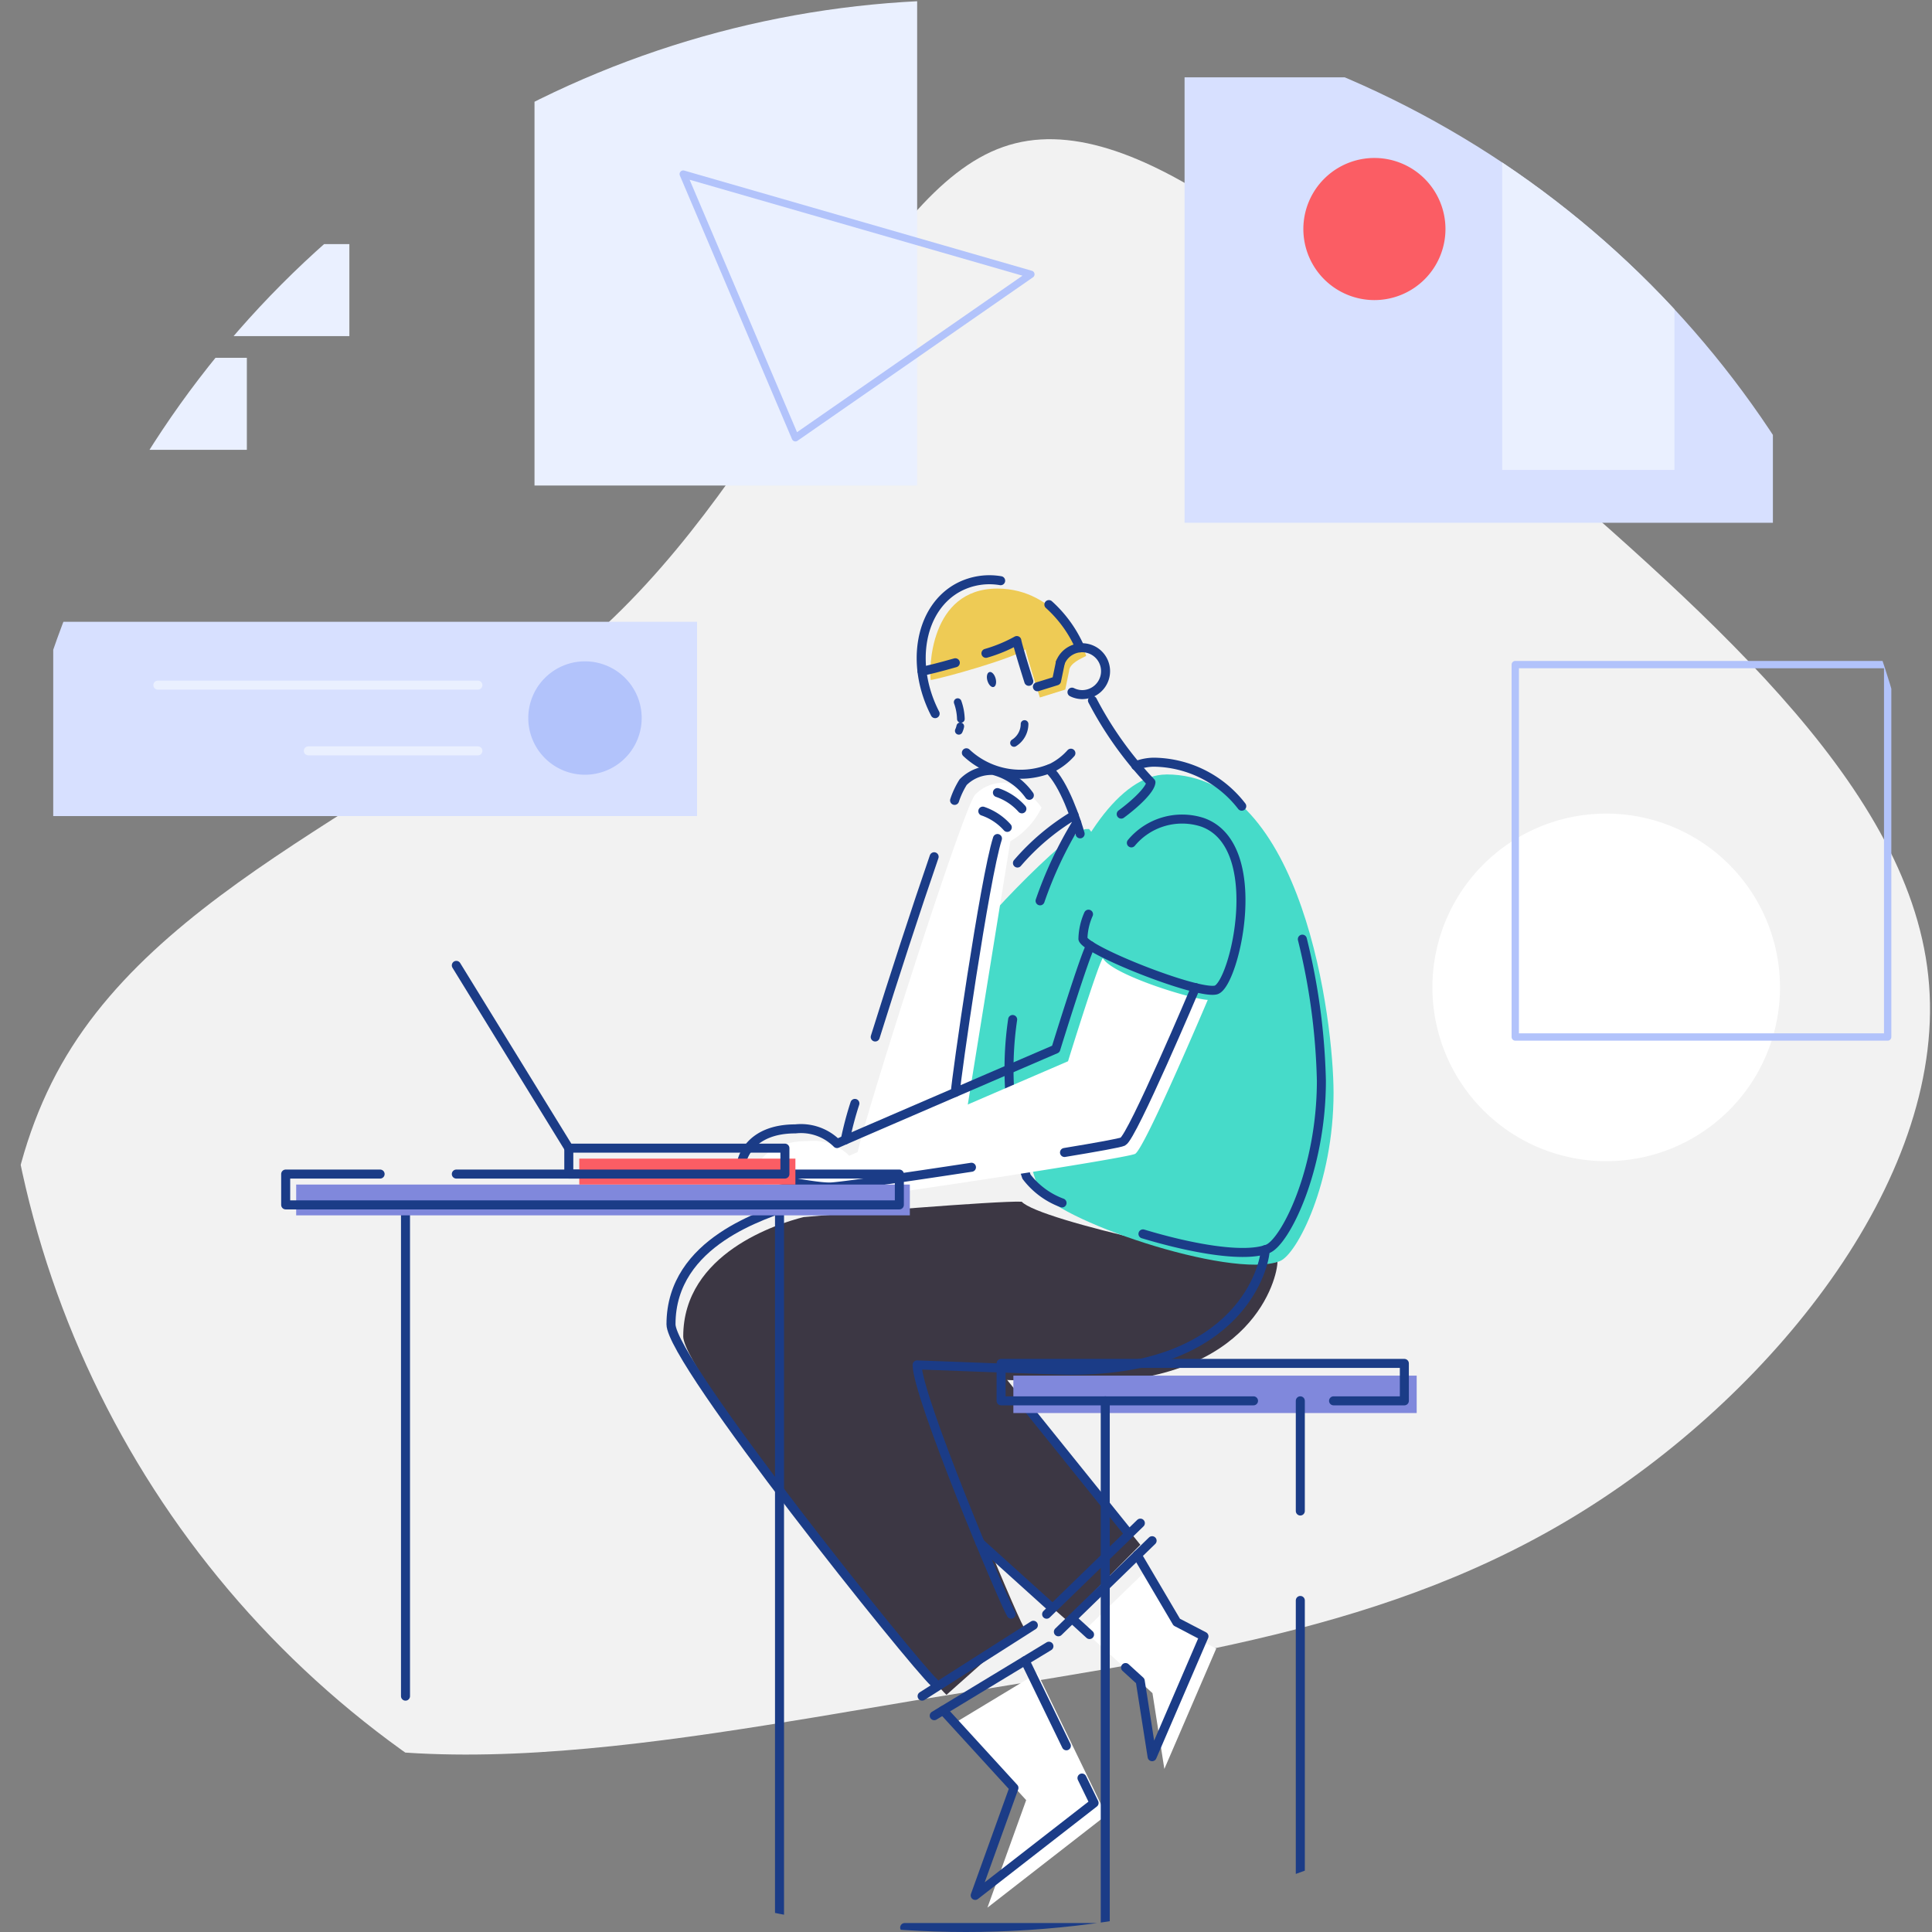 <svg xmlns="http://www.w3.org/2000/svg" xmlns:xlink="http://www.w3.org/1999/xlink" width="130" height="130" viewBox="0 0 130 130"><rect x="0" y="0" width="130" height="130" fill="#808080" stroke="none"/><defs><clipPath id="a"><circle cx="65" cy="65" r="65" transform="translate(1033 8987)" fill="#fff" stroke="#707070" stroke-width="1"/></clipPath></defs><g transform="translate(-1033 -8987)" clip-path="url(#a)"><g transform="translate(1033.132 8987)"><path d="M100.936,29.256c13.03,11.4,27.289,23.222,28.679,36.4C131.04,78.861,119.533,93.427,106.5,101.6s-27.6,9.941-45.122,12.827c-17.485,2.919-37.89,6.986-49.7-1.182S-3.376,84.666,3.993,71.635,29.361,52.965,41.18,41.527C53,30.126,58.63,12.954,67.356,9.893,76.082,6.8,87.9,17.855,100.936,29.256" fill="#f2f2f2"/><rect width="39.587" height="29.973" transform="translate(79.575 5.202)" fill="#d7e0ff"/><rect width="11.592" height="20.783" transform="translate(100.947 10.837)" fill="#eaf0ff"/><path d="M97.13,15.409a4.781,4.781,0,1,1-4.78-4.779,4.781,4.781,0,0,1,4.78,4.779" fill="#fb5d64"/><path d="M119.64,66.439a11.694,11.694,0,1,1-11.694-11.694A11.694,11.694,0,0,1,119.64,66.439" fill="#fff"/><rect width="25.058" height="25.058" transform="translate(101.827 44.719)" fill="none" stroke="#b2c3fb" stroke-linecap="round" stroke-linejoin="round" stroke-width="0.493"/><path d="M60.742,129.7h62.176" fill="none" stroke="#1b3c87" stroke-linecap="round" stroke-linejoin="round" stroke-width="0.607"/><path d="M.3,129.7H46.119" fill="none" stroke="#1b3c87" stroke-linecap="round" stroke-linejoin="round" stroke-width="0.607"/><path d="M71.8,45.168,71.548,46.4l-1.71.533s-.847-2.641-.964-3.238c-.822.613-5.562,1.942-6.379,2.061-.113-.636-.113-6.152,4.485-6.152,4.05,0,5.866,4.057,5.973,4.532-.237.138-1.151.477-1.151,1.038" fill="#eecb55"/><path d="M72.939,55.787c-1.028,0-8.487,7.527-8.793,9.1l-2.4,12.431,12.444-3.481.73-15.833-1.773-2.223Z" fill="#46dbc9"/><path d="M57.568,77.643c-.021-.867,7.122-23.42,7.928-24.186a2.676,2.676,0,0,1,2.034-.789,4.3,4.3,0,0,1,2.422,1.672,5.265,5.265,0,0,1-2.1,2.266L64.973,74.419Z" fill="#fff"/><path d="M66.274,91.167,76.6,103.947l-5.008,5.034L56.435,95.731,60.02,90.8Z" fill="#3c3744"/><path d="M63.554,114.042c-1.391-1.265-17.713-21.6-17.713-24.112,0-5.609,6.364-7.6,8.1-8.035,2.393-.217,13.006-1.105,14.676-1.036,1.2,1.3,15.182,4.314,17.208,4.054,0,1.015-1.612,8.109-13.044,8.109-1.2,0-10.211-.36-10.379-.36,0,2.11,5.777,15.843,6.328,16.774" fill="#3c3744"/><path d="M78.345,52.11C87.6,52.11,89.6,68.8,89.6,73.541c0,6.04-2.45,10.867-3.618,11.319C82.677,86.132,70.537,81.968,69.767,80c-3.753-9.6,2.424-27.886,8.584-27.886" fill="#46dbc9"/><path d="M70.445,40.682a8.417,8.417,0,0,1,1.871,2.436q.122.237.227.474" fill="none" stroke="#1b3c87" stroke-linecap="round" stroke-linejoin="round" stroke-width="0.607"/><path d="M62.791,48.02c-1.728-3.358-1-7.177,1.635-8.53a4.468,4.468,0,0,1,2.773-.416" fill="none" stroke="#1b3c87" stroke-linecap="round" stroke-linejoin="round" stroke-width="0.607"/><path d="M71.926,50.681a4.328,4.328,0,0,1-1.245.967,5.324,5.324,0,0,1-5.787-.995" fill="none" stroke="#1b3c87" stroke-linecap="round" stroke-linejoin="round" stroke-width="0.607"/><path d="M71.216,44.58a1.577,1.577,0,1,1,1.472,2.159A1.551,1.551,0,0,1,72,46.574" fill="none" stroke="#1b3c87" stroke-linecap="round" stroke-linejoin="round" stroke-width="0.607"/><path d="M72.548,56.108c-.232-.83-1.066-3.389-2.107-4.346" fill="none" stroke="#1b3c87" stroke-linecap="round" stroke-linejoin="round" stroke-width="0.607"/><path d="M73.378,47.134a24.214,24.214,0,0,0,3.934,5.507c-.043.469-.965,1.375-2,2.138" fill="none" stroke="#1b3c87" stroke-linecap="round" stroke-linejoin="round" stroke-width="0.607"/><path d="M69.673,46.211l1.288-.4.255-1.228" fill="none" stroke="#1b3c87" stroke-linecap="round" stroke-linejoin="round" stroke-width="0.607"/><path d="M66.21,43.961a9.939,9.939,0,0,0,2.077-.86c.084.434.556,1.95.806,2.743" fill="none" stroke="#1b3c87" stroke-linecap="round" stroke-linejoin="round" stroke-width="0.607"/><path d="M61.906,45.162c.316-.046,1.212-.271,2.243-.566" fill="none" stroke="#1b3c87" stroke-linecap="round" stroke-linejoin="round" stroke-width="0.607"/><path d="M71.331,80.943a5.312,5.312,0,0,1-2.394-1.771A22.862,22.862,0,0,1,68.007,68.6" fill="none" stroke="#1b3c87" stroke-linecap="round" stroke-linejoin="round" stroke-width="0.607"/><path d="M87.5,63.194a43.486,43.486,0,0,1,1.281,9.523c0,6.042-2.45,10.869-3.618,11.319-1.551.6-5.04,0-8.387-1.01" fill="none" stroke="#1b3c87" stroke-linecap="round" stroke-linejoin="round" stroke-width="0.607"/><path d="M76.292,51.523a3.454,3.454,0,0,1,1.23-.237,7.585,7.585,0,0,1,5.9,2.96" fill="none" stroke="#1b3c87" stroke-linecap="round" stroke-linejoin="round" stroke-width="0.607"/><path d="M69.853,60.615a26.846,26.846,0,0,1,2.467-5.246" fill="none" stroke="#1b3c87" stroke-linecap="round" stroke-linejoin="round" stroke-width="0.607"/><path d="M64.1,53.856a5.648,5.648,0,0,1,.574-1.224,2.676,2.676,0,0,1,2.034-.789,4.3,4.3,0,0,1,2.422,1.672" fill="none" stroke="#1b3c87" stroke-linecap="round" stroke-linejoin="round" stroke-width="0.607"/><path d="M58.759,69.777c1.212-3.874,2.751-8.612,3.965-12.128" fill="none" stroke="#1b3c87" stroke-linecap="round" stroke-linejoin="round" stroke-width="0.607"/><path d="M56.744,76.7a22.341,22.341,0,0,1,.648-2.454" fill="none" stroke="#1b3c87" stroke-linecap="round" stroke-linejoin="round" stroke-width="0.607"/><path d="M66.983,53.332a3.882,3.882,0,0,1,1.645,1.092" fill="none" stroke="#1b3c87" stroke-linecap="round" stroke-linejoin="round" stroke-width="0.607"/><path d="M66,54.58a3.891,3.891,0,0,1,1.645,1.092" fill="none" stroke="#1b3c87" stroke-linecap="round" stroke-linejoin="round" stroke-width="0.607"/><path d="M64.151,73.5c.028-.789,1.973-14.4,2.834-17.078" fill="none" stroke="#1b3c87" stroke-linecap="round" stroke-linejoin="round" stroke-width="0.607"/><path d="M68.33,58.071a15.6,15.6,0,0,1,3.812-3.215" fill="none" stroke="#1b3c87" stroke-linecap="round" stroke-linejoin="round" stroke-width="0.607"/><path d="M30.573,64.958l7.565,12.294" fill="none" stroke="#1b3c87" stroke-linecap="round" stroke-linejoin="round" stroke-width="0.607"/><path d="M85,84.089C85,85.1,83.392,92.2,71.958,92.2c-1.2,0-10.211-.36-10.379-.36,0,2.11,5.777,15.843,6.328,16.774" fill="none" stroke="#1b3c87" stroke-linecap="round" stroke-linejoin="round" stroke-width="0.607"/><path d="M53.118,81.075c-1.679.628-8.1,2.426-8.1,8.035,0,2.516,16.319,22.847,17.713,24.112" fill="none" stroke="#1b3c87" stroke-linecap="round" stroke-linejoin="round" stroke-width="0.607"/><path d="M61.914,114.13,69.4,109.36" fill="none" stroke="#1b3c87" stroke-linecap="round" stroke-linejoin="round" stroke-width="0.607"/><path d="M62.73,115.445l7.718-4.675" fill="none" stroke="#1b3c87" stroke-linecap="round" stroke-linejoin="round" stroke-width="0.607"/><path d="M65.817,103.823l4.8,4.333" fill="none" stroke="#1b3c87" stroke-linecap="round" stroke-linejoin="round" stroke-width="0.607"/><path d="M68.631,94.259l7.137,8.866" fill="none" stroke="#1b3c87" stroke-linecap="round" stroke-linejoin="round" stroke-width="0.607"/><path d="M76.6,102.488l-6.307,6.129" fill="none" stroke="#1b3c87" stroke-linecap="round" stroke-linejoin="round" stroke-width="0.607"/><path d="M77.391,103.67,71.084,109.8" fill="none" stroke="#1b3c87" stroke-linecap="round" stroke-linejoin="round" stroke-width="0.607"/><path d="M27.153,124.247v5.45" fill="none" stroke="#1b3c87" stroke-linecap="round" stroke-linejoin="round" stroke-width="0.607"/><path d="M27.153,81.075V114.13" fill="none" stroke="#1b3c87" stroke-linecap="round" stroke-linejoin="round" stroke-width="0.607"/><path d="M52.32,81.075V129.7" fill="none" stroke="#1b3c87" stroke-linecap="round" stroke-linejoin="round" stroke-width="0.607"/><path d="M81.588,56.149c4.406,1.533,2.163,10.969.923,11.288S73.794,64.8,73.561,64s2.881-9.645,8.027-7.853" fill="#46dbc9"/><path d="M75.995,56.716a4.439,4.439,0,0,1,4.769-1.391c4.406,1.533,2.163,10.969.921,11.288s-8.716-2.639-8.949-3.435a4.324,4.324,0,0,1,.375-1.664" fill="none" stroke="#1b3c87" stroke-linecap="round" stroke-linejoin="round" stroke-width="0.607"/><path d="M74.076,64.465c-.358.526-2.343,6.945-2.343,6.945s-14.023,6.047-14.722,6.359a3.438,3.438,0,0,0-2.8-.987c-3.116,0-3.656,2.067-3.656,2.511s4.738,1.431,6.009,1.4,19.047-2.735,19.682-3.052,4.889-10.36,4.889-10.36c-1.151-.061-6.458-1.7-7.06-2.814" fill="#fff"/><path d="M65.235,78.542c-4.486.686-8.88,1.316-9.494,1.329-1.271.033-6.009-.954-6.009-1.4s.539-2.511,3.656-2.511a3.421,3.421,0,0,1,2.8.987c.7-.317,14.722-6.359,14.722-6.359s1.985-6.414,2.343-6.945" fill="none" stroke="#1b3c87" stroke-linecap="round" stroke-linejoin="round" stroke-width="0.607"/><path d="M80.312,66.455S76.059,76.5,75.423,76.815c-.181.09-1.748.375-3.927.733" fill="none" stroke="#1b3c87" stroke-linecap="round" stroke-linejoin="round" stroke-width="0.607"/><rect width="27.139" height="2.518" transform="translate(68.055 92.563)" fill="#8088dc"/><path d="M84.214,94.259H67.23V91.741H94.364v2.518H89.6" fill="none" stroke="#1b3c87" stroke-linecap="round" stroke-linejoin="round" stroke-width="0.607"/><rect width="41.292" height="2.072" transform="translate(19.797 79.705)" fill="#8088dc"/><path d="M30.573,79h29.81v2.075H19.091V79h6.354" fill="none" stroke="#1b3c87" stroke-linecap="round" stroke-linejoin="round" stroke-width="0.607"/><rect width="14.542" height="1.743" transform="translate(38.847 77.962)" fill="#fb5d64"/><rect width="14.542" height="1.743" transform="translate(38.141 77.256)" fill="none" stroke="#1b3c87" stroke-linecap="round" stroke-linejoin="round" stroke-width="0.607"/><path d="M64.148,115.911l4.769,5.215-2.608,7.236,8-6.221-4.638-9.566" fill="#fff"/><path d="M71.622,117.471l-2.778-5.726" fill="none" stroke="#1b3c87" stroke-linecap="round" stroke-linejoin="round" stroke-width="0.607"/><path d="M63.325,115.087l4.769,5.215-2.607,7.236,8-6.221-.816-1.677" fill="none" stroke="#1b3c87" stroke-linecap="round" stroke-linejoin="round" stroke-width="0.607"/><path d="M77.215,105.465l2.656,4.509,1.834.954-3.49,8.1-.8-5.1-4.6-4.2" fill="#fff"/><path d="M73.181,109.985l-1.176-1.074" fill="none" stroke="#1b3c87" stroke-linecap="round" stroke-linejoin="round" stroke-width="0.607"/><path d="M76.391,104.642l2.656,4.508,1.834.955-3.49,8.1-.8-5.1-.987-.9" fill="none" stroke="#1b3c87" stroke-linecap="round" stroke-linejoin="round" stroke-width="0.607"/><path d="M74.238,94.259v35.193" fill="none" stroke="#1b3c87" stroke-linecap="round" stroke-linejoin="round" stroke-width="0.607"/><path d="M87.363,107.691v21.765" fill="none" stroke="#1b3c87" stroke-linecap="round" stroke-linejoin="round" stroke-width="0.607"/><path d="M87.363,94.259v7.413" fill="none" stroke="#1b3c87" stroke-linecap="round" stroke-linejoin="round" stroke-width="0.607"/><path d="M66.309,45.8c.081.28.268.47.419.426s.21-.3.13-.582-.266-.47-.419-.421-.209.3-.13.582" fill="#1b3c87"/><path d="M64.483,48.875a1.341,1.341,0,0,1-.1.3" fill="none" stroke="#1b3c87" stroke-linecap="round" stroke-linejoin="round" stroke-width="0.516"/><path d="M64.309,47.245a3.642,3.642,0,0,1,.214,1.13" fill="none" stroke="#1b3c87" stroke-linecap="round" stroke-linejoin="round" stroke-width="0.516"/><path d="M68.808,48.717a1.509,1.509,0,0,1-.709,1.275" fill="none" stroke="#1b3c87" stroke-linecap="round" stroke-linejoin="round" stroke-width="0.516"/><rect width="43.322" height="13.071" transform="translate(3.45 41.84)" fill="#d7e0ff"/><path d="M43.045,48.309A3.815,3.815,0,1,1,39.231,44.5a3.815,3.815,0,0,1,3.815,3.814" fill="#b2c3fb"/><path d="M32.024,46.1H10.49" fill="none" stroke="#eaf0ff" stroke-linecap="round" stroke-linejoin="round" stroke-width="0.607"/><path d="M32.024,50.523H20.614" fill="none" stroke="#eaf0ff" stroke-linecap="round" stroke-linejoin="round" stroke-width="0.607"/><rect width="25.747" height="32.67" transform="translate(35.834)" fill="#eaf0ff"/><path d="M45.841,11.714l7.548,17.743,15.845-11Z" fill="none" stroke="#b2c3fb" stroke-linecap="round" stroke-linejoin="round" stroke-width="0.493"/><rect width="14.825" height="6.192" transform="translate(8.551 16.424)" fill="#eaf0ff"/><rect width="14.825" height="6.192" transform="translate(1.653 24.077)" fill="#eaf0ff"/></g></g></svg>